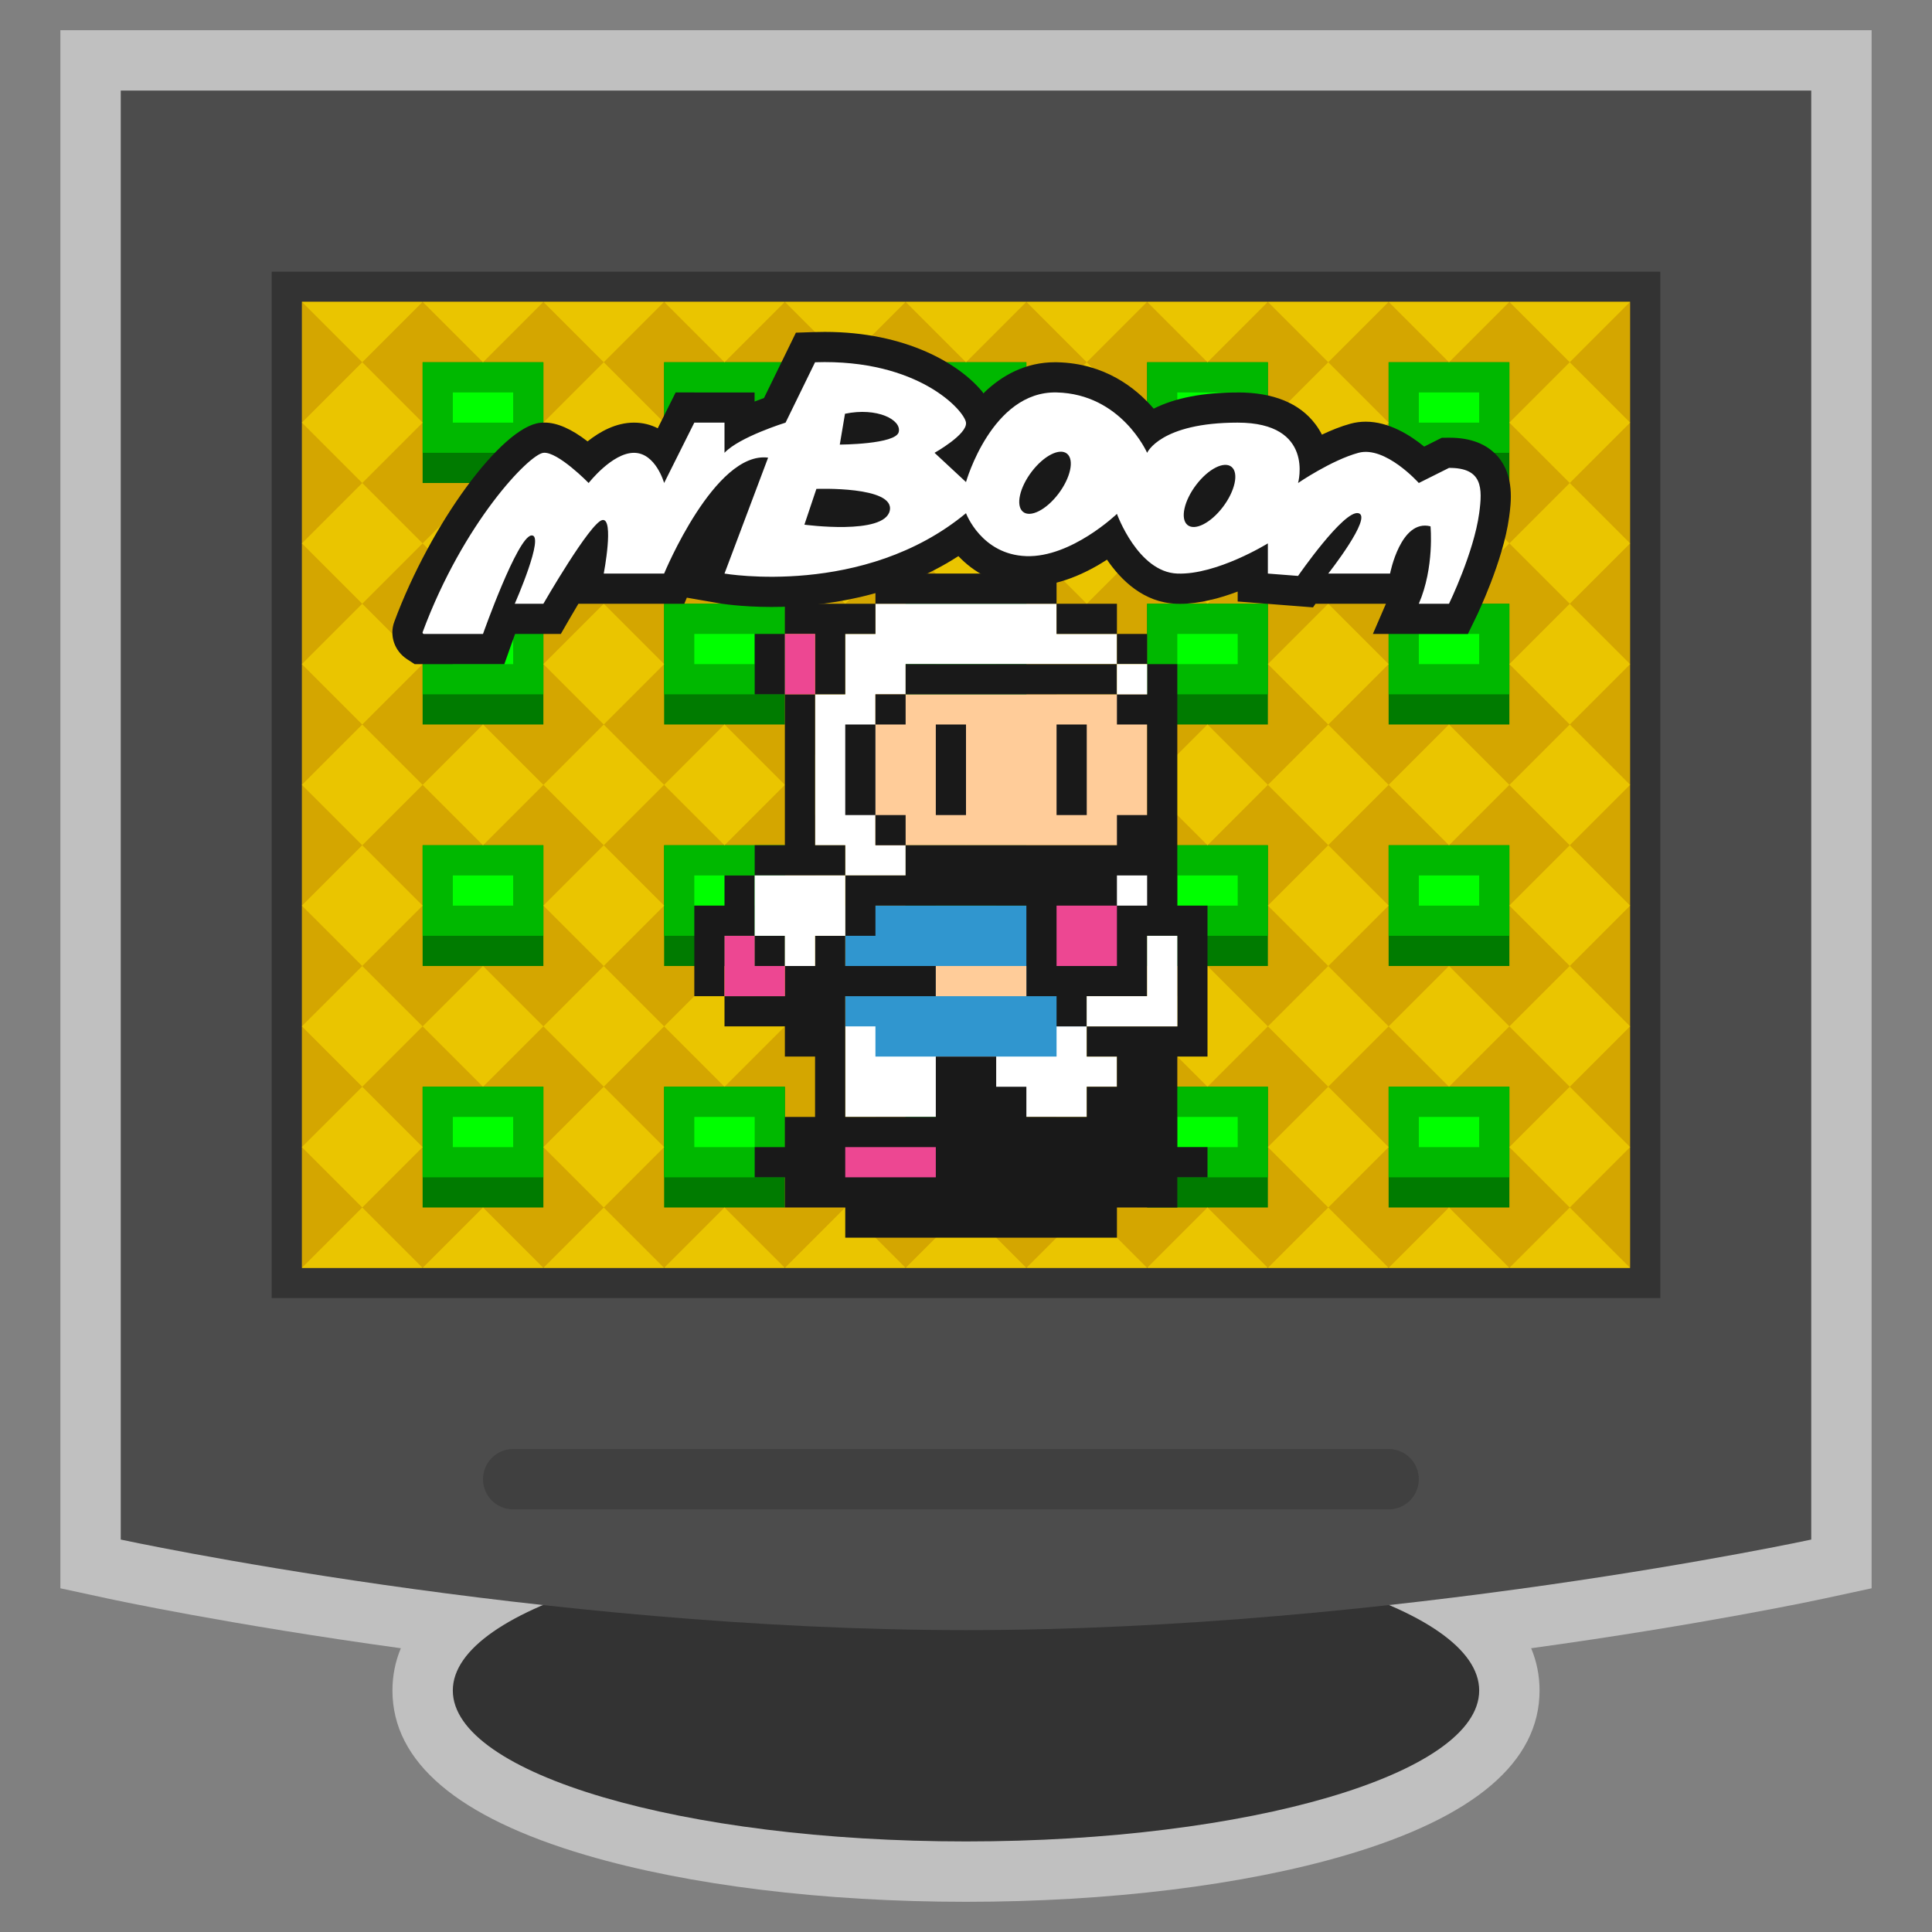 <?xml version="1.0" encoding="UTF-8" standalone="no"?>
<svg
   xmlns:dc="http://purl.org/dc/elements/1.1/"
   xmlns:cc="http://creativecommons.org/ns#"
   xmlns:rdf="http://www.w3.org/1999/02/22-rdf-syntax-ns#"
   xmlns:svg="http://www.w3.org/2000/svg"
   xmlns="http://www.w3.org/2000/svg"
   viewBox="0 0 320 320"
   height="320"
   width="320"
   xml:space="preserve"
   version="1.1"
   id="svg2"><rect x="0" y="0" width="320" height="320" fill="#808080" stroke="none"/><defs
     id="defs6"><clipPath
       id="clipPath16"
       clipPathUnits="userSpaceOnUse"><path
         id="path18"
         d="M 0,256 256,256 256,0 0,0 0,256 Z" /></clipPath><clipPath
       id="clipPath24"
       clipPathUnits="userSpaceOnUse"><path
         id="path26"
         d="M 8,252 248,252 248,4 8,4 8,252 Z" /></clipPath></defs><g
     transform="matrix(1.25,0,0,-1.25,0,320)"
     id="g10"><g
       id="g12"><g
         clip-path="url(#clipPath16)"
         id="g14"><g
           id="g20"><g
             id="g22" /><g
             id="g28"><g
               style="opacity:0.5"
               id="g30"
               clip-path="url(#clipPath24)"><g
                 id="g32"
                 transform="translate(240,252)"><path
                   id="path34"
                   style="fill:#ffffff;fill-opacity:1;fill-rule:nonzero;stroke:none"
                   d="m 0,0 -224,0 -8,0 0,-8 0,-192 0,-6.457 6.312,-1.363 c 0.792,-0.17 16.112,-3.452 38.801,-6.58 -0.741,-1.777 -1.113,-3.644 -1.113,-5.6 0,-9.469 8.633,-16.81 25.659,-21.817 13.557,-3.988 31.435,-6.183 50.341,-6.183 18.906,0 36.784,2.195 50.341,6.183 17.026,5.007 25.659,12.348 25.659,21.817 0,1.956 -0.372,3.823 -1.113,5.6 22.689,3.128 38.009,6.41 38.801,6.58 L 8,-206.457 8,-200 8,-8 8,0 0,0 Z" /></g></g></g></g><g
           transform="translate(196,32)"
           id="g36"><path
             id="path38"
             style="fill:#333333;fill-opacity:1;fill-rule:nonzero;stroke:none"
             d="m 0,0 c 0,-11.046 -30.444,-20 -68,-20 -37.555,0 -68,8.954 -68,20 0,11.046 30.445,20 68,20 37.556,0 68,-8.954 68,-20" /></g><g
           transform="translate(16,244)"
           id="g40"><path
             id="path42"
             style="fill:#4c4c4c;fill-opacity:1;fill-rule:nonzero;stroke:none"
             d="m 0,0 0,-192 c 0,0 55.577,-12 112,-12 56.423,0 112,12 112,12 L 224,0 0,0 Z" /></g><path
           id="path44"
           style="fill:#333333;fill-opacity:1;fill-rule:nonzero;stroke:none"
           d="m 220,84 -184,0 0,136 184,0 0,-136 z" /><path
           id="path46"
           style="fill:#d4a600;fill-opacity:1;fill-rule:nonzero;stroke:none"
           d="m 216,88 -176,0 0,128 176,0 0,-128 z" /><path
           id="path48"
           style="fill:#007b00;fill-opacity:1;fill-rule:nonzero;stroke:none"
           d="m 72,192 -16,0 0,16 16,0 0,-16 z" /><path
           id="path50"
           style="fill:#00b800;fill-opacity:1;fill-rule:nonzero;stroke:none"
           d="m 72,196 -16,0 0,12 16,0 0,-12 z" /><path
           id="path52"
           style="fill:#00ff00;fill-opacity:1;fill-rule:nonzero;stroke:none"
           d="m 68,200 -8,0 0,4 8,0 0,-4 z" /><path
           id="path54"
           style="fill:#007b00;fill-opacity:1;fill-rule:nonzero;stroke:none"
           d="m 104,192 -16,0 0,16 16,0 0,-16 z" /><path
           id="path56"
           style="fill:#00b800;fill-opacity:1;fill-rule:nonzero;stroke:none"
           d="m 104,196 -16,0 0,12 16,0 0,-12 z" /><path
           id="path58"
           style="fill:#00ff00;fill-opacity:1;fill-rule:nonzero;stroke:none"
           d="m 100,200 -8,0 0,4 8,0 0,-4 z" /><path
           id="path60"
           style="fill:#007b00;fill-opacity:1;fill-rule:nonzero;stroke:none"
           d="m 136,192 -16,0 0,16 16,0 0,-16 z" /><path
           id="path62"
           style="fill:#00b800;fill-opacity:1;fill-rule:nonzero;stroke:none"
           d="m 136,196 -16,0 0,12 16,0 0,-12 z" /><path
           id="path64"
           style="fill:#00ff00;fill-opacity:1;fill-rule:nonzero;stroke:none"
           d="m 132,200 -8,0 0,4 8,0 0,-4 z" /><path
           id="path66"
           style="fill:#007b00;fill-opacity:1;fill-rule:nonzero;stroke:none"
           d="m 168,192 -16,0 0,16 16,0 0,-16 z" /><path
           id="path68"
           style="fill:#00b800;fill-opacity:1;fill-rule:nonzero;stroke:none"
           d="m 168,196 -16,0 0,12 16,0 0,-12 z" /><path
           id="path70"
           style="fill:#00ff00;fill-opacity:1;fill-rule:nonzero;stroke:none"
           d="m 164,200 -8,0 0,4 8,0 0,-4 z" /><path
           id="path72"
           style="fill:#007b00;fill-opacity:1;fill-rule:nonzero;stroke:none"
           d="m 200,192 -16,0 0,16 16,0 0,-16 z" /><path
           id="path74"
           style="fill:#00b800;fill-opacity:1;fill-rule:nonzero;stroke:none"
           d="m 200,196 -16,0 0,12 16,0 0,-12 z" /><path
           id="path76"
           style="fill:#00ff00;fill-opacity:1;fill-rule:nonzero;stroke:none"
           d="m 196,200 -8,0 0,4 8,0 0,-4 z" /><path
           id="path78"
           style="fill:#007b00;fill-opacity:1;fill-rule:nonzero;stroke:none"
           d="m 72,160 -16,0 0,16 16,0 0,-16 z" /><path
           id="path80"
           style="fill:#00b800;fill-opacity:1;fill-rule:nonzero;stroke:none"
           d="m 72,164 -16,0 0,12 16,0 0,-12 z" /><path
           id="path82"
           style="fill:#00ff00;fill-opacity:1;fill-rule:nonzero;stroke:none"
           d="m 68,168 -8,0 0,4 8,0 0,-4 z" /><path
           id="path84"
           style="fill:#007b00;fill-opacity:1;fill-rule:nonzero;stroke:none"
           d="m 104,160 -16,0 0,16 16,0 0,-16 z" /><path
           id="path86"
           style="fill:#00b800;fill-opacity:1;fill-rule:nonzero;stroke:none"
           d="m 104,164 -16,0 0,12 16,0 0,-12 z" /><path
           id="path88"
           style="fill:#00ff00;fill-opacity:1;fill-rule:nonzero;stroke:none"
           d="m 100,168 -8,0 0,4 8,0 0,-4 z" /><path
           id="path90"
           style="fill:#007b00;fill-opacity:1;fill-rule:nonzero;stroke:none"
           d="m 136,160 -16,0 0,16 16,0 0,-16 z" /><path
           id="path92"
           style="fill:#00b800;fill-opacity:1;fill-rule:nonzero;stroke:none"
           d="m 136,164 -16,0 0,12 16,0 0,-12 z" /><path
           id="path94"
           style="fill:#00ff00;fill-opacity:1;fill-rule:nonzero;stroke:none"
           d="m 132,168 -8,0 0,4 8,0 0,-4 z" /><path
           id="path96"
           style="fill:#007b00;fill-opacity:1;fill-rule:nonzero;stroke:none"
           d="m 168,160 -16,0 0,16 16,0 0,-16 z" /><path
           id="path98"
           style="fill:#00b800;fill-opacity:1;fill-rule:nonzero;stroke:none"
           d="m 168,164 -16,0 0,12 16,0 0,-12 z" /><path
           id="path100"
           style="fill:#00ff00;fill-opacity:1;fill-rule:nonzero;stroke:none"
           d="m 164,168 -8,0 0,4 8,0 0,-4 z" /><path
           id="path102"
           style="fill:#007b00;fill-opacity:1;fill-rule:nonzero;stroke:none"
           d="m 200,160 -16,0 0,16 16,0 0,-16 z" /><path
           id="path104"
           style="fill:#00b800;fill-opacity:1;fill-rule:nonzero;stroke:none"
           d="m 200,164 -16,0 0,12 16,0 0,-12 z" /><path
           id="path106"
           style="fill:#00ff00;fill-opacity:1;fill-rule:nonzero;stroke:none"
           d="m 196,168 -8,0 0,4 8,0 0,-4 z" /><path
           id="path108"
           style="fill:#007b00;fill-opacity:1;fill-rule:nonzero;stroke:none"
           d="m 72,128 -16,0 0,16 16,0 0,-16 z" /><path
           id="path110"
           style="fill:#00b800;fill-opacity:1;fill-rule:nonzero;stroke:none"
           d="m 72,132 -16,0 0,12 16,0 0,-12 z" /><path
           id="path112"
           style="fill:#00ff00;fill-opacity:1;fill-rule:nonzero;stroke:none"
           d="m 68,136 -8,0 0,4 8,0 0,-4 z" /><path
           id="path114"
           style="fill:#007b00;fill-opacity:1;fill-rule:nonzero;stroke:none"
           d="m 104,128 -16,0 0,16 16,0 0,-16 z" /><path
           id="path116"
           style="fill:#00b800;fill-opacity:1;fill-rule:nonzero;stroke:none"
           d="m 104,132 -16,0 0,12 16,0 0,-12 z" /><path
           id="path118"
           style="fill:#00ff00;fill-opacity:1;fill-rule:nonzero;stroke:none"
           d="m 100,136 -8,0 0,4 8,0 0,-4 z" /><path
           id="path120"
           style="fill:#007b00;fill-opacity:1;fill-rule:nonzero;stroke:none"
           d="m 136,128 -16,0 0,16 16,0 0,-16 z" /><path
           id="path122"
           style="fill:#00b800;fill-opacity:1;fill-rule:nonzero;stroke:none"
           d="m 136,132 -16,0 0,12 16,0 0,-12 z" /><path
           id="path124"
           style="fill:#00ff00;fill-opacity:1;fill-rule:nonzero;stroke:none"
           d="m 132,136 -8,0 0,4 8,0 0,-4 z" /><path
           id="path126"
           style="fill:#007b00;fill-opacity:1;fill-rule:nonzero;stroke:none"
           d="m 168,128 -16,0 0,16 16,0 0,-16 z" /><path
           id="path128"
           style="fill:#00b800;fill-opacity:1;fill-rule:nonzero;stroke:none"
           d="m 168,132 -16,0 0,12 16,0 0,-12 z" /><path
           id="path130"
           style="fill:#00ff00;fill-opacity:1;fill-rule:nonzero;stroke:none"
           d="m 164,136 -8,0 0,4 8,0 0,-4 z" /><path
           id="path132"
           style="fill:#007b00;fill-opacity:1;fill-rule:nonzero;stroke:none"
           d="m 200,128 -16,0 0,16 16,0 0,-16 z" /><path
           id="path134"
           style="fill:#00b800;fill-opacity:1;fill-rule:nonzero;stroke:none"
           d="m 200,132 -16,0 0,12 16,0 0,-12 z" /><path
           id="path136"
           style="fill:#00ff00;fill-opacity:1;fill-rule:nonzero;stroke:none"
           d="m 196,136 -8,0 0,4 8,0 0,-4 z" /><path
           id="path138"
           style="fill:#007b00;fill-opacity:1;fill-rule:nonzero;stroke:none"
           d="m 72,96 -16,0 0,16 16,0 0,-16 z" /><path
           id="path140"
           style="fill:#00b800;fill-opacity:1;fill-rule:nonzero;stroke:none"
           d="m 72,100 -16,0 0,12 16,0 0,-12 z" /><path
           id="path142"
           style="fill:#00ff00;fill-opacity:1;fill-rule:nonzero;stroke:none"
           d="m 68,104 -8,0 0,4 8,0 0,-4 z" /><path
           id="path144"
           style="fill:#007b00;fill-opacity:1;fill-rule:nonzero;stroke:none"
           d="m 104,96 -16,0 0,16 16,0 0,-16 z" /><path
           id="path146"
           style="fill:#00b800;fill-opacity:1;fill-rule:nonzero;stroke:none"
           d="m 104,100 -16,0 0,12 16,0 0,-12 z" /><path
           id="path148"
           style="fill:#00ff00;fill-opacity:1;fill-rule:nonzero;stroke:none"
           d="m 100,104 -8,0 0,4 8,0 0,-4 z" /><path
           id="path150"
           style="fill:#007b00;fill-opacity:1;fill-rule:nonzero;stroke:none"
           d="m 136,96 -16,0 0,16 16,0 0,-16 z" /><path
           id="path152"
           style="fill:#00b800;fill-opacity:1;fill-rule:nonzero;stroke:none"
           d="m 136,100 -16,0 0,12 16,0 0,-12 z" /><path
           id="path154"
           style="fill:#00ff00;fill-opacity:1;fill-rule:nonzero;stroke:none"
           d="m 132,104 -8,0 0,4 8,0 0,-4 z" /><path
           id="path156"
           style="fill:#007b00;fill-opacity:1;fill-rule:nonzero;stroke:none"
           d="m 168,96 -16,0 0,16 16,0 0,-16 z" /><path
           id="path158"
           style="fill:#00b800;fill-opacity:1;fill-rule:nonzero;stroke:none"
           d="m 168,100 -16,0 0,12 16,0 0,-12 z" /><path
           id="path160"
           style="fill:#00ff00;fill-opacity:1;fill-rule:nonzero;stroke:none"
           d="m 164,104 -8,0 0,4 8,0 0,-4 z" /><path
           id="path162"
           style="fill:#007b00;fill-opacity:1;fill-rule:nonzero;stroke:none"
           d="m 200,96 -16,0 0,16 16,0 0,-16 z" /><path
           id="path164"
           style="fill:#00b800;fill-opacity:1;fill-rule:nonzero;stroke:none"
           d="m 200,100 -16,0 0,12 16,0 0,-12 z" /><path
           id="path166"
           style="fill:#00ff00;fill-opacity:1;fill-rule:nonzero;stroke:none"
           d="m 196,104 -8,0 0,4 8,0 0,-4 z" /><g
           transform="translate(48,192)"
           id="g168"><path
             id="path170"
             style="fill:#eac500;fill-opacity:1;fill-rule:nonzero;stroke:none"
             d="M 0,0 -8,8 0,16 8,8 0,0 Z" /></g><g
           transform="translate(80,192)"
           id="g172"><path
             id="path174"
             style="fill:#eac500;fill-opacity:1;fill-rule:nonzero;stroke:none"
             d="M 0,0 -8,8 0,16 8,8 0,0 Z" /></g><g
           transform="translate(112,192)"
           id="g176"><path
             id="path178"
             style="fill:#eac500;fill-opacity:1;fill-rule:nonzero;stroke:none"
             d="M 0,0 -8,8 0,16 8,8 0,0 Z" /></g><g
           transform="translate(144,192)"
           id="g180"><path
             id="path182"
             style="fill:#eac500;fill-opacity:1;fill-rule:nonzero;stroke:none"
             d="M 0,0 -8,8 0,16 8,8 0,0 Z" /></g><g
           transform="translate(176,192)"
           id="g184"><path
             id="path186"
             style="fill:#eac500;fill-opacity:1;fill-rule:nonzero;stroke:none"
             d="M 0,0 -8,8 0,16 8,8 0,0 Z" /></g><g
           transform="translate(208,192)"
           id="g188"><path
             id="path190"
             style="fill:#eac500;fill-opacity:1;fill-rule:nonzero;stroke:none"
             d="M 0,0 -8,8 0,16 8,8 0,0 Z" /></g><g
           transform="translate(48,208)"
           id="g192"><path
             id="path194"
             style="fill:#eac500;fill-opacity:1;fill-rule:nonzero;stroke:none"
             d="M 0,0 -8,8 8,8 0,0 Z" /></g><g
           transform="translate(48,176)"
           id="g196"><path
             id="path198"
             style="fill:#eac500;fill-opacity:1;fill-rule:nonzero;stroke:none"
             d="M 0,0 -8,8 0,16 8,8 0,0 Z" /></g><g
           transform="translate(48,160)"
           id="g200"><path
             id="path202"
             style="fill:#eac500;fill-opacity:1;fill-rule:nonzero;stroke:none"
             d="M 0,0 -8,8 0,16 8,8 0,0 Z" /></g><g
           transform="translate(80,160)"
           id="g204"><path
             id="path206"
             style="fill:#eac500;fill-opacity:1;fill-rule:nonzero;stroke:none"
             d="M 0,0 -8,8 0,16 8,8 0,0 Z" /></g><g
           transform="translate(112,160)"
           id="g208"><path
             id="path210"
             style="fill:#eac500;fill-opacity:1;fill-rule:nonzero;stroke:none"
             d="M 0,0 -8,8 0,16 8,8 0,0 Z" /></g><g
           transform="translate(144,160)"
           id="g212"><path
             id="path214"
             style="fill:#eac500;fill-opacity:1;fill-rule:nonzero;stroke:none"
             d="M 0,0 -8,8 0,16 8,8 0,0 Z" /></g><g
           transform="translate(176,160)"
           id="g216"><path
             id="path218"
             style="fill:#eac500;fill-opacity:1;fill-rule:nonzero;stroke:none"
             d="M 0,0 -8,8 0,16 8,8 0,0 Z" /></g><g
           transform="translate(208,160)"
           id="g220"><path
             id="path222"
             style="fill:#eac500;fill-opacity:1;fill-rule:nonzero;stroke:none"
             d="M 0,0 -8,8 0,16 8,8 0,0 Z" /></g><g
           transform="translate(48,144)"
           id="g224"><path
             id="path226"
             style="fill:#eac500;fill-opacity:1;fill-rule:nonzero;stroke:none"
             d="M 0,0 -8,8 0,16 8,8 0,0 Z" /></g><g
           transform="translate(48,128)"
           id="g228"><path
             id="path230"
             style="fill:#eac500;fill-opacity:1;fill-rule:nonzero;stroke:none"
             d="M 0,0 -8,8 0,16 8,8 0,0 Z" /></g><g
           transform="translate(80,128)"
           id="g232"><path
             id="path234"
             style="fill:#eac500;fill-opacity:1;fill-rule:nonzero;stroke:none"
             d="M 0,0 -8,8 0,16 8,8 0,0 Z" /></g><g
           transform="translate(112,128)"
           id="g236"><path
             id="path238"
             style="fill:#eac500;fill-opacity:1;fill-rule:nonzero;stroke:none"
             d="M 0,0 -8,8 0,16 8,8 0,0 Z" /></g><g
           transform="translate(144,128)"
           id="g240"><path
             id="path242"
             style="fill:#eac500;fill-opacity:1;fill-rule:nonzero;stroke:none"
             d="M 0,0 -8,8 0,16 8,8 0,0 Z" /></g><g
           transform="translate(176,128)"
           id="g244"><path
             id="path246"
             style="fill:#eac500;fill-opacity:1;fill-rule:nonzero;stroke:none"
             d="M 0,0 -8,8 0,16 8,8 0,0 Z" /></g><g
           transform="translate(208,128)"
           id="g248"><path
             id="path250"
             style="fill:#eac500;fill-opacity:1;fill-rule:nonzero;stroke:none"
             d="M 0,0 -8,8 0,16 8,8 0,0 Z" /></g><g
           transform="translate(48,112)"
           id="g252"><path
             id="path254"
             style="fill:#eac500;fill-opacity:1;fill-rule:nonzero;stroke:none"
             d="M 0,0 -8,8 0,16 8,8 0,0 Z" /></g><g
           transform="translate(48,96)"
           id="g256"><path
             id="path258"
             style="fill:#eac500;fill-opacity:1;fill-rule:nonzero;stroke:none"
             d="M 0,0 -8,8 0,16 8,8 0,0 Z" /></g><g
           transform="translate(80,96)"
           id="g260"><path
             id="path262"
             style="fill:#eac500;fill-opacity:1;fill-rule:nonzero;stroke:none"
             d="M 0,0 -8,8 0,16 8,8 0,0 Z" /></g><g
           transform="translate(112,96)"
           id="g264"><path
             id="path266"
             style="fill:#eac500;fill-opacity:1;fill-rule:nonzero;stroke:none"
             d="M 0,0 -8,8 0,16 8,8 0,0 Z" /></g><g
           transform="translate(144,96)"
           id="g268"><path
             id="path270"
             style="fill:#eac500;fill-opacity:1;fill-rule:nonzero;stroke:none"
             d="M 0,0 -8,8 0,16 8,8 0,0 Z" /></g><g
           transform="translate(176,96)"
           id="g272"><path
             id="path274"
             style="fill:#eac500;fill-opacity:1;fill-rule:nonzero;stroke:none"
             d="M 0,0 -8,8 0,16 8,8 0,0 Z" /></g><g
           transform="translate(208,96)"
           id="g276"><path
             id="path278"
             style="fill:#eac500;fill-opacity:1;fill-rule:nonzero;stroke:none"
             d="M 0,0 -8,8 0,16 8,8 0,0 Z" /></g><g
           transform="translate(40,88)"
           id="g280"><path
             id="path282"
             style="fill:#eac500;fill-opacity:1;fill-rule:nonzero;stroke:none"
             d="M 0,0 8,8 16,0 0,0 Z" /></g><g
           transform="translate(64,208)"
           id="g284"><path
             id="path286"
             style="fill:#eac500;fill-opacity:1;fill-rule:nonzero;stroke:none"
             d="M 0,0 -8,8 8,8 0,0 Z" /></g><g
           transform="translate(64,176)"
           id="g288"><path
             id="path290"
             style="fill:#eac500;fill-opacity:1;fill-rule:nonzero;stroke:none"
             d="M 0,0 -8,8 0,16 8,8 0,0 Z" /></g><g
           transform="translate(64,144)"
           id="g292"><path
             id="path294"
             style="fill:#eac500;fill-opacity:1;fill-rule:nonzero;stroke:none"
             d="M 0,0 -8,8 0,16 8,8 0,0 Z" /></g><g
           transform="translate(64,112)"
           id="g296"><path
             id="path298"
             style="fill:#eac500;fill-opacity:1;fill-rule:nonzero;stroke:none"
             d="M 0,0 -8,8 0,16 8,8 0,0 Z" /></g><g
           transform="translate(56,88)"
           id="g300"><path
             id="path302"
             style="fill:#eac500;fill-opacity:1;fill-rule:nonzero;stroke:none"
             d="M 0,0 8,8 16,0 0,0 Z" /></g><g
           transform="translate(80,208)"
           id="g304"><path
             id="path306"
             style="fill:#eac500;fill-opacity:1;fill-rule:nonzero;stroke:none"
             d="M 0,0 -8,8 8,8 0,0 Z" /></g><g
           transform="translate(80,176)"
           id="g308"><path
             id="path310"
             style="fill:#eac500;fill-opacity:1;fill-rule:nonzero;stroke:none"
             d="M 0,0 -8,8 0,16 8,8 0,0 Z" /></g><g
           transform="translate(80,144)"
           id="g312"><path
             id="path314"
             style="fill:#eac500;fill-opacity:1;fill-rule:nonzero;stroke:none"
             d="M 0,0 -8,8 0,16 8,8 0,0 Z" /></g><g
           transform="translate(80,112)"
           id="g316"><path
             id="path318"
             style="fill:#eac500;fill-opacity:1;fill-rule:nonzero;stroke:none"
             d="M 0,0 -8,8 0,16 8,8 0,0 Z" /></g><g
           transform="translate(72,88)"
           id="g320"><path
             id="path322"
             style="fill:#eac500;fill-opacity:1;fill-rule:nonzero;stroke:none"
             d="M 0,0 8,8 16,0 0,0 Z" /></g><g
           transform="translate(96,208)"
           id="g324"><path
             id="path326"
             style="fill:#eac500;fill-opacity:1;fill-rule:nonzero;stroke:none"
             d="M 0,0 -8,8 8,8 0,0 Z" /></g><g
           transform="translate(96,176)"
           id="g328"><path
             id="path330"
             style="fill:#eac500;fill-opacity:1;fill-rule:nonzero;stroke:none"
             d="M 0,0 -8,8 0,16 8,8 0,0 Z" /></g><g
           transform="translate(96,144)"
           id="g332"><path
             id="path334"
             style="fill:#eac500;fill-opacity:1;fill-rule:nonzero;stroke:none"
             d="M 0,0 -8,8 0,16 8,8 0,0 Z" /></g><g
           transform="translate(96,112)"
           id="g336"><path
             id="path338"
             style="fill:#eac500;fill-opacity:1;fill-rule:nonzero;stroke:none"
             d="M 0,0 -8,8 0,16 8,8 0,0 Z" /></g><g
           transform="translate(88,88)"
           id="g340"><path
             id="path342"
             style="fill:#eac500;fill-opacity:1;fill-rule:nonzero;stroke:none"
             d="M 0,0 8,8 16,0 0,0 Z" /></g><g
           transform="translate(112,208)"
           id="g344"><path
             id="path346"
             style="fill:#eac500;fill-opacity:1;fill-rule:nonzero;stroke:none"
             d="M 0,0 -8,8 8,8 0,0 Z" /></g><g
           transform="translate(112,176)"
           id="g348"><path
             id="path350"
             style="fill:#eac500;fill-opacity:1;fill-rule:nonzero;stroke:none"
             d="M 0,0 -8,8 0,16 8,8 0,0 Z" /></g><g
           transform="translate(112,144)"
           id="g352"><path
             id="path354"
             style="fill:#eac500;fill-opacity:1;fill-rule:nonzero;stroke:none"
             d="M 0,0 -8,8 0,16 8,8 0,0 Z" /></g><g
           transform="translate(112,112)"
           id="g356"><path
             id="path358"
             style="fill:#eac500;fill-opacity:1;fill-rule:nonzero;stroke:none"
             d="M 0,0 -8,8 0,16 8,8 0,0 Z" /></g><g
           transform="translate(104,88)"
           id="g360"><path
             id="path362"
             style="fill:#eac500;fill-opacity:1;fill-rule:nonzero;stroke:none"
             d="M 0,0 8,8 16,0 0,0 Z" /></g><g
           transform="translate(128,208)"
           id="g364"><path
             id="path366"
             style="fill:#eac500;fill-opacity:1;fill-rule:nonzero;stroke:none"
             d="M 0,0 -8,8 8,8 0,0 Z" /></g><g
           transform="translate(128,176)"
           id="g368"><path
             id="path370"
             style="fill:#eac500;fill-opacity:1;fill-rule:nonzero;stroke:none"
             d="M 0,0 -8,8 0,16 8,8 0,0 Z" /></g><g
           transform="translate(128,144)"
           id="g372"><path
             id="path374"
             style="fill:#eac500;fill-opacity:1;fill-rule:nonzero;stroke:none"
             d="M 0,0 -8,8 0,16 8,8 0,0 Z" /></g><g
           transform="translate(128,112)"
           id="g376"><path
             id="path378"
             style="fill:#eac500;fill-opacity:1;fill-rule:nonzero;stroke:none"
             d="M 0,0 -8,8 0,16 8,8 0,0 Z" /></g><g
           transform="translate(120,88)"
           id="g380"><path
             id="path382"
             style="fill:#eac500;fill-opacity:1;fill-rule:nonzero;stroke:none"
             d="M 0,0 8,8 16,0 0,0 Z" /></g><g
           transform="translate(144,208)"
           id="g384"><path
             id="path386"
             style="fill:#eac500;fill-opacity:1;fill-rule:nonzero;stroke:none"
             d="M 0,0 -8,8 8,8 0,0 Z" /></g><g
           transform="translate(144,176)"
           id="g388"><path
             id="path390"
             style="fill:#eac500;fill-opacity:1;fill-rule:nonzero;stroke:none"
             d="M 0,0 -8,8 0,16 8,8 0,0 Z" /></g><g
           transform="translate(144,144)"
           id="g392"><path
             id="path394"
             style="fill:#eac500;fill-opacity:1;fill-rule:nonzero;stroke:none"
             d="M 0,0 -8,8 0,16 8,8 0,0 Z" /></g><g
           transform="translate(144,112)"
           id="g396"><path
             id="path398"
             style="fill:#eac500;fill-opacity:1;fill-rule:nonzero;stroke:none"
             d="M 0,0 -8,8 0,16 8,8 0,0 Z" /></g><g
           transform="translate(136,88)"
           id="g400"><path
             id="path402"
             style="fill:#eac500;fill-opacity:1;fill-rule:nonzero;stroke:none"
             d="M 0,0 8,8 16,0 0,0 Z" /></g><g
           transform="translate(160,208)"
           id="g404"><path
             id="path406"
             style="fill:#eac500;fill-opacity:1;fill-rule:nonzero;stroke:none"
             d="M 0,0 -8,8 8,8 0,0 Z" /></g><g
           transform="translate(160,176)"
           id="g408"><path
             id="path410"
             style="fill:#eac500;fill-opacity:1;fill-rule:nonzero;stroke:none"
             d="M 0,0 -8,8 0,16 8,8 0,0 Z" /></g><g
           transform="translate(160,144)"
           id="g412"><path
             id="path414"
             style="fill:#eac500;fill-opacity:1;fill-rule:nonzero;stroke:none"
             d="M 0,0 -8,8 0,16 8,8 0,0 Z" /></g><g
           transform="translate(160,112)"
           id="g416"><path
             id="path418"
             style="fill:#eac500;fill-opacity:1;fill-rule:nonzero;stroke:none"
             d="M 0,0 -8,8 0,16 8,8 0,0 Z" /></g><g
           transform="translate(152,88)"
           id="g420"><path
             id="path422"
             style="fill:#eac500;fill-opacity:1;fill-rule:nonzero;stroke:none"
             d="M 0,0 8,8 16,0 0,0 Z" /></g><g
           transform="translate(176,208)"
           id="g424"><path
             id="path426"
             style="fill:#eac500;fill-opacity:1;fill-rule:nonzero;stroke:none"
             d="M 0,0 -8,8 8,8 0,0 Z" /></g><g
           transform="translate(176,176)"
           id="g428"><path
             id="path430"
             style="fill:#eac500;fill-opacity:1;fill-rule:nonzero;stroke:none"
             d="M 0,0 -8,8 0,16 8,8 0,0 Z" /></g><g
           transform="translate(176,144)"
           id="g432"><path
             id="path434"
             style="fill:#eac500;fill-opacity:1;fill-rule:nonzero;stroke:none"
             d="M 0,0 -8,8 0,16 8,8 0,0 Z" /></g><g
           transform="translate(176,112)"
           id="g436"><path
             id="path438"
             style="fill:#eac500;fill-opacity:1;fill-rule:nonzero;stroke:none"
             d="M 0,0 -8,8 0,16 8,8 0,0 Z" /></g><g
           transform="translate(168,88)"
           id="g440"><path
             id="path442"
             style="fill:#eac500;fill-opacity:1;fill-rule:nonzero;stroke:none"
             d="M 0,0 8,8 16,0 0,0 Z" /></g><g
           transform="translate(192,208)"
           id="g444"><path
             id="path446"
             style="fill:#eac500;fill-opacity:1;fill-rule:nonzero;stroke:none"
             d="M 0,0 -8,8 8,8 0,0 Z" /></g><g
           transform="translate(192,176)"
           id="g448"><path
             id="path450"
             style="fill:#eac500;fill-opacity:1;fill-rule:nonzero;stroke:none"
             d="M 0,0 -8,8 0,16 8,8 0,0 Z" /></g><g
           transform="translate(192,144)"
           id="g452"><path
             id="path454"
             style="fill:#eac500;fill-opacity:1;fill-rule:nonzero;stroke:none"
             d="M 0,0 -8,8 0,16 8,8 0,0 Z" /></g><g
           transform="translate(192,112)"
           id="g456"><path
             id="path458"
             style="fill:#eac500;fill-opacity:1;fill-rule:nonzero;stroke:none"
             d="M 0,0 -8,8 0,16 8,8 0,0 Z" /></g><g
           transform="translate(184,88)"
           id="g460"><path
             id="path462"
             style="fill:#eac500;fill-opacity:1;fill-rule:nonzero;stroke:none"
             d="M 0,0 8,8 16,0 0,0 Z" /></g><g
           transform="translate(208,208)"
           id="g464"><path
             id="path466"
             style="fill:#eac500;fill-opacity:1;fill-rule:nonzero;stroke:none"
             d="M 0,0 -8,8 8,8 0,0 Z" /></g><g
           transform="translate(208,176)"
           id="g468"><path
             id="path470"
             style="fill:#eac500;fill-opacity:1;fill-rule:nonzero;stroke:none"
             d="M 0,0 -8,8 0,16 8,8 0,0 Z" /></g><g
           transform="translate(208,144)"
           id="g472"><path
             id="path474"
             style="fill:#eac500;fill-opacity:1;fill-rule:nonzero;stroke:none"
             d="M 0,0 -8,8 0,16 8,8 0,0 Z" /></g><g
           transform="translate(208,112)"
           id="g476"><path
             id="path478"
             style="fill:#eac500;fill-opacity:1;fill-rule:nonzero;stroke:none"
             d="M 0,0 -8,8 0,16 8,8 0,0 Z" /></g><g
           transform="translate(200,88)"
           id="g480"><path
             id="path482"
             style="fill:#eac500;fill-opacity:1;fill-rule:nonzero;stroke:none"
             d="M 0,0 8,8 16,0 0,0 Z" /></g><g
           transform="translate(184,56)"
           id="g484"><path
             id="path486"
             style="fill:#404040;fill-opacity:1;fill-rule:nonzero;stroke:none"
             d="m 0,0 -116,0 c -2.209,0 -4,1.791 -4,4 0,2.209 1.791,4 4,4 L 0,8 C 2.209,8 4,6.209 4,4 4,1.791 2.209,0 0,0" /></g><g
           transform="translate(148,116)"
           id="g488"><path
             id="path490"
             style="fill:#ffffff;fill-opacity:1;fill-rule:nonzero;stroke:none"
             d="m 0,0 -4,0 0,20 -32,0 0,-28 32,0 0,4 4,0 0,4 z" /></g><g
           transform="translate(112,136)"
           id="g492"><path
             id="path494"
             style="fill:#3096cf;fill-opacity:1;fill-rule:nonzero;stroke:none"
             d="m 0,0 0,-16 4,0 0,-4 24,0 0,4 4,0 0,16 -32,0 z" /></g><g
           transform="translate(140,172)"
           id="g496"><path
             id="path498"
             style="fill:#ffffff;fill-opacity:1;fill-rule:nonzero;stroke:none"
             d="m 0,0 0,4 -24,0 0,-4 -4,0 0,-8 -4,0 0,-20 4,0 0,-4 8,0 0,4 -4,0 0,20 4,0 0,4 20,0 8,0 0,4 -8,0 z" /></g><path
           id="path500"
           style="fill:#ffcc99;fill-opacity:1;fill-rule:nonzero;stroke:none"
           d="m 152,144 -36,0 0,20 36,0 0,-20 z" /><path
           id="path502"
           style="fill:#191919;fill-opacity:1;fill-rule:nonzero;stroke:none"
           d="m 100,164 4,0 0,8 -4,0 0,-8 z" /><path
           id="path504"
           style="fill:#191919;fill-opacity:1;fill-rule:nonzero;stroke:none"
           d="m 140,180 -24,0 0,-4 24,0 0,4 z" /><path
           id="path506"
           style="fill:#191919;fill-opacity:1;fill-rule:nonzero;stroke:none"
           d="m 148,176 -8,0 0,-4 8,0 0,4 z" /><path
           id="path508"
           style="fill:#191919;fill-opacity:1;fill-rule:nonzero;stroke:none"
           d="m 152,172 -4,0 0,-4 4,0 0,4 z" /><path
           id="path510"
           style="fill:#191919;fill-opacity:1;fill-rule:nonzero;stroke:none"
           d="m 120,164 28,0 0,4 -28,0 0,-4 z" /><g
           transform="translate(108,164)"
           id="g512"><path
             id="path514"
             style="fill:#191919;fill-opacity:1;fill-rule:nonzero;stroke:none"
             d="M 0,0 4,0 4,8 8,8 8,12 -4,12 -4,8 0,8 0,0 Z" /></g><g
           transform="translate(108,140)"
           id="g516"><path
             id="path518"
             style="fill:#191919;fill-opacity:1;fill-rule:nonzero;stroke:none"
             d="M 0,0 4,0 4,4 0,4 0,24 -4,24 -4,4 -8,4 -8,0 -4,0 0,0 Z" /></g><path
           id="path520"
           style="fill:#191919;fill-opacity:1;fill-rule:nonzero;stroke:none"
           d="m 112,148 4,0 0,12 -4,0 0,-12 z" /><path
           id="path522"
           style="fill:#191919;fill-opacity:1;fill-rule:nonzero;stroke:none"
           d="m 120,164 -4,0 0,-4 4,0 0,4 z" /><path
           id="path524"
           style="fill:#191919;fill-opacity:1;fill-rule:nonzero;stroke:none"
           d="m 116,144 4,0 0,4 -4,0 0,-4 z" /><path
           id="path526"
           style="fill:#191919;fill-opacity:1;fill-rule:nonzero;stroke:none"
           d="m 128,160 -4,0 0,-12 4,0 0,12 z" /><path
           id="path528"
           style="fill:#191919;fill-opacity:1;fill-rule:nonzero;stroke:none"
           d="m 144,160 -4,0 0,-12 4,0 0,12 z" /><g
           transform="translate(100,132)"
           id="g530"><path
             id="path532"
             style="fill:#191919;fill-opacity:1;fill-rule:nonzero;stroke:none"
             d="m 0,0 0,8 -4,0 0,-4 -4,0 0,-12 4,0 0,8 4,0 z" /></g><path
           id="path534"
           style="fill:#191919;fill-opacity:1;fill-rule:nonzero;stroke:none"
           d="m 100,128 4,0 0,4 -4,0 0,-4 z" /><g
           transform="translate(156,136)"
           id="g536"><path
             id="path538"
             style="fill:#191919;fill-opacity:1;fill-rule:nonzero;stroke:none"
             d="m 0,0 0,32 -4,0 0,-4 -4,0 0,-4 4,0 0,-12 -4,0 0,-4 -28,0 0,-4 -4,0 -4,0 0,-4 0,-4 4,0 0,4 4,0 16,0 0,-12 2,0 2,0 0,-4 4,0 0,4 4,0 2,0 2,0 0,8 4,0 0,-12 -8,0 -4,0 0,-4 4,0 0,-4 -4,0 0,-4 -8,0 0,4 -4,0 0,4 -8,0 0,-8 -12,0 0,16 12,0 0,4 -12,0 0,4 -4,0 0,-4 -4,0 0,-4 -8,0 0,-4 8,0 0,-4 4,0 0,-8 -4,0 0,-4 -4,0 0,-4 4,0 0,-4 4,0 4,0 0,-4 36,0 0,4 8,0 0,4 4,0 0,4 -4,0 0,4 0,8 4,0 0,2 0,2 0,16 -4,0 z" /></g><path
           id="path540"
           style="fill:#ffffff;fill-opacity:1;fill-rule:nonzero;stroke:none"
           d="m 152,136 -4,0 0,4 4,0 0,-4 z" /><path
           id="path542"
           style="fill:#ed4792;fill-opacity:1;fill-rule:nonzero;stroke:none"
           d="m 112,104 12,0 0,-4 -12,0 0,4 z" /><path
           id="path544"
           style="fill:#ffffff;fill-opacity:1;fill-rule:nonzero;stroke:none"
           d="m 148,164 4,0 0,4 -4,0 0,-4 z" /><g
           transform="translate(100,128)"
           id="g546"><path
             id="path548"
             style="fill:#ed4792;fill-opacity:1;fill-rule:nonzero;stroke:none"
             d="m 0,0 0,4 -4,0 0,-8 4,0 4,0 0,4 -4,0 z" /></g><g
           transform="translate(152,132)"
           id="g550"><path
             id="path552"
             style="fill:#ffffff;fill-opacity:1;fill-rule:nonzero;stroke:none"
             d="m 0,0 0,-8 -8,0 0,-4 8,0 4,0 0,4 0,8 -4,0 z" /></g><path
           id="path554"
           style="fill:#ffffff;fill-opacity:1;fill-rule:nonzero;stroke:none"
           d="m 112,132 -12,0 0,8 12,0 0,-8 z" /><path
           id="path556"
           style="fill:#ffffff;fill-opacity:1;fill-rule:nonzero;stroke:none"
           d="m 108,128 -4,0 0,8 4,0 0,-8 z" /><path
           id="path558"
           style="fill:#ed4792;fill-opacity:1;fill-rule:nonzero;stroke:none"
           d="m 108,164 -4,0 0,8 4,0 0,-8 z" /><path
           id="path560"
           style="fill:#ffcc99;fill-opacity:1;fill-rule:nonzero;stroke:none"
           d="m 136,124 -12,0 0,4 12,0 0,-4 z" /><path
           id="path562"
           style="fill:#ed4792;fill-opacity:1;fill-rule:nonzero;stroke:none"
           d="m 148,128 -8,0 0,8 8,0 0,-8 z" /><g
           transform="translate(109.291,212.022)"
           id="g564"><path
             id="path566"
             style="fill:#191919;fill-opacity:1;fill-rule:nonzero;stroke:none"
             d="m 0,0 0,0 c -0.467,0 -0.941,-0.008 -1.425,-0.024 l -2.405,-0.08 -1.056,-2.162 -3.172,-6.495 c -0.38,-0.136 -0.796,-0.291 -1.234,-0.463 l 0,1.202 -4,0 -4,0 -2.472,0 -1.105,-2.211 -1.269,-2.537 c -0.912,0.465 -1.961,0.748 -3.154,0.748 -2.37,0 -4.505,-1.18 -6.143,-2.486 -2.138,1.657 -4.051,2.494 -5.714,2.494 -0.201,0 -0.397,-0.011 -0.587,-0.033 -5.106,-0.572 -14.488,-13.377 -19.305,-26.349 -0.683,-1.839 0.014,-3.886 1.695,-4.979 l 0.994,-0.647 1.186,0 7.874,0 2.828,0 0.943,2.666 c 0.157,0.443 0.319,0.889 0.483,1.334 l 3.746,0 2.313,0 1.153,2.003 c 0.374,0.649 0.771,1.322 1.177,1.997 l 3.357,0 8,0 2.676,0 0.333,0.806 4.308,-0.747 c 0.114,-0.02 2.831,-0.483 6.89,-0.483 6.815,0 16.276,1.243 24.786,6.736 1.956,-2.068 4.878,-3.869 8.877,-4 0.142,-0.005 0.285,-0.007 0.428,-0.007 3.964,0 7.697,1.794 10.386,3.536 1.879,-2.746 4.877,-5.677 9.166,-5.838 0.169,-0.006 0.34,-0.01 0.51,-0.01 2.589,0 5.307,0.738 7.64,1.625 l 0,-1.318 3.69,-0.288 0.073,-0.006 -0.005,-0.006 0.086,0 3.846,-0.3 2.292,-0.178 0.331,0.478 1.687,0 7.642,0 -1.729,-4 6.087,0 4,0 2.503,0 1.095,2.251 c 0.146,0.3 3.578,7.407 4.366,13.211 0.26,1.915 0.745,5.479 -1.515,8.066 -1.433,1.64 -3.575,2.473 -6.367,2.473 l -0.11,-10e-4 -0.93,-0.007 -0.831,-0.415 -1.502,-0.752 c -1.891,1.548 -4.702,3.3 -7.74,3.3 -0.69,0 -1.369,-0.09 -2.017,-0.266 -1.262,-0.343 -2.57,-0.873 -3.791,-1.452 -0.239,0.472 -0.527,0.942 -0.874,1.4 -2.105,2.782 -5.566,4.192 -10.287,4.192 -4.566,0 -8.304,-0.722 -11.129,-2.147 -2.424,2.811 -6.537,6.003 -12.78,6.146 -0.098,0.002 -0.198,0.003 -0.295,0.003 l -0.002,0 c -3.881,0 -7.026,-1.712 -9.475,-4.102 C 17.962,-4.255 10.766,0 0,0" /></g><g
           transform="translate(162.029,188.807)"
           id="g568"><path
             id="path570"
             style="fill:#ffffff;fill-opacity:1;fill-rule:nonzero;stroke:none"
             d="m 0,0 c -1.617,-2.122 -3.717,-3.18 -4.689,-2.362 -0.972,0.817 -0.45,3.199 1.168,5.32 1.617,2.123 3.716,3.18 4.689,2.363 C 2.141,4.504 1.617,2.122 0,0 m -21.797,1.745 c -1.617,-2.121 -3.717,-3.179 -4.689,-2.362 -0.973,0.817 -0.45,3.2 1.168,5.321 1.617,2.122 3.716,3.179 4.689,2.362 0.972,-0.817 0.449,-3.199 -1.168,-5.321 m -21.149,8.193 c -0.417,-1.627 -7.808,-1.657 -7.808,-1.657 l 0.691,4.088 c 4.256,0.889 7.535,-0.804 7.117,-2.431 m -1.186,-10.414 c -0.722,-3.284 -11.309,-1.852 -11.309,-1.852 l 1.589,4.741 c 0,0 10.441,0.395 9.72,-2.889 m 74.103,5.669 -4,-2 c 0,0 -4.431,4.97 -8,4 -3.57,-0.969 -8,-4 -8,-4 0,0 2.258,8 -8,8 -10.259,0 -12,-4 -12,-4 0,0 -3.42,7.805 -12,8 -8.58,0.196 -12,-11.875 -12,-11.875 l -4.168,3.875 c 0,0 4.349,2.434 4.168,4 -0.182,1.566 -6.313,8.458 -20,8 l -3.908,-8 c 0,0 -6.129,-1.897 -8.092,-4 l 0,4 -4,0 -4,-8 c 0,0 -1.113,4 -4,4 -2.888,0 -6,-4 -6,-4 0,0 -4.114,4.212 -6,4 -1.887,-0.211 -10.596,-9.215 -16,-23.766 -0.035,-0.094 0.025,-0.168 0.126,-0.234 l 7.874,0 c 0,0 4.547,12.856 6.412,13.052 1.866,0.195 -2.202,-9.052 -2.202,-9.052 l 3.79,0 c 0,0 6.209,10.781 7.813,11.091 1.604,0.31 0.187,-7.091 0.187,-7.091 l 8,0 c 0,0 6.722,16.268 13.779,15.36 l -5.779,-15.36 c 0,0 18.468,-3.203 32,8 0,0 2.031,-5.494 8,-5.69 5.968,-0.196 12,5.6 12,5.6 0,0 2.777,-7.714 8,-7.91 5.222,-0.195 12,4 12,4 l 0,-4 4,-0.311 c 0,0 6.069,8.782 8,8.311 1.93,-0.47 -4,-8 -4,-8 l 8.191,0 c 0,0 1.396,7.273 5.359,6.26 0,0 0.537,-5.433 -1.55,-10.26 l 4,0 c 0,0 3.289,6.765 4,12 0.451,3.326 0.466,6.034 -4,6" /></g></g></g></g></svg>